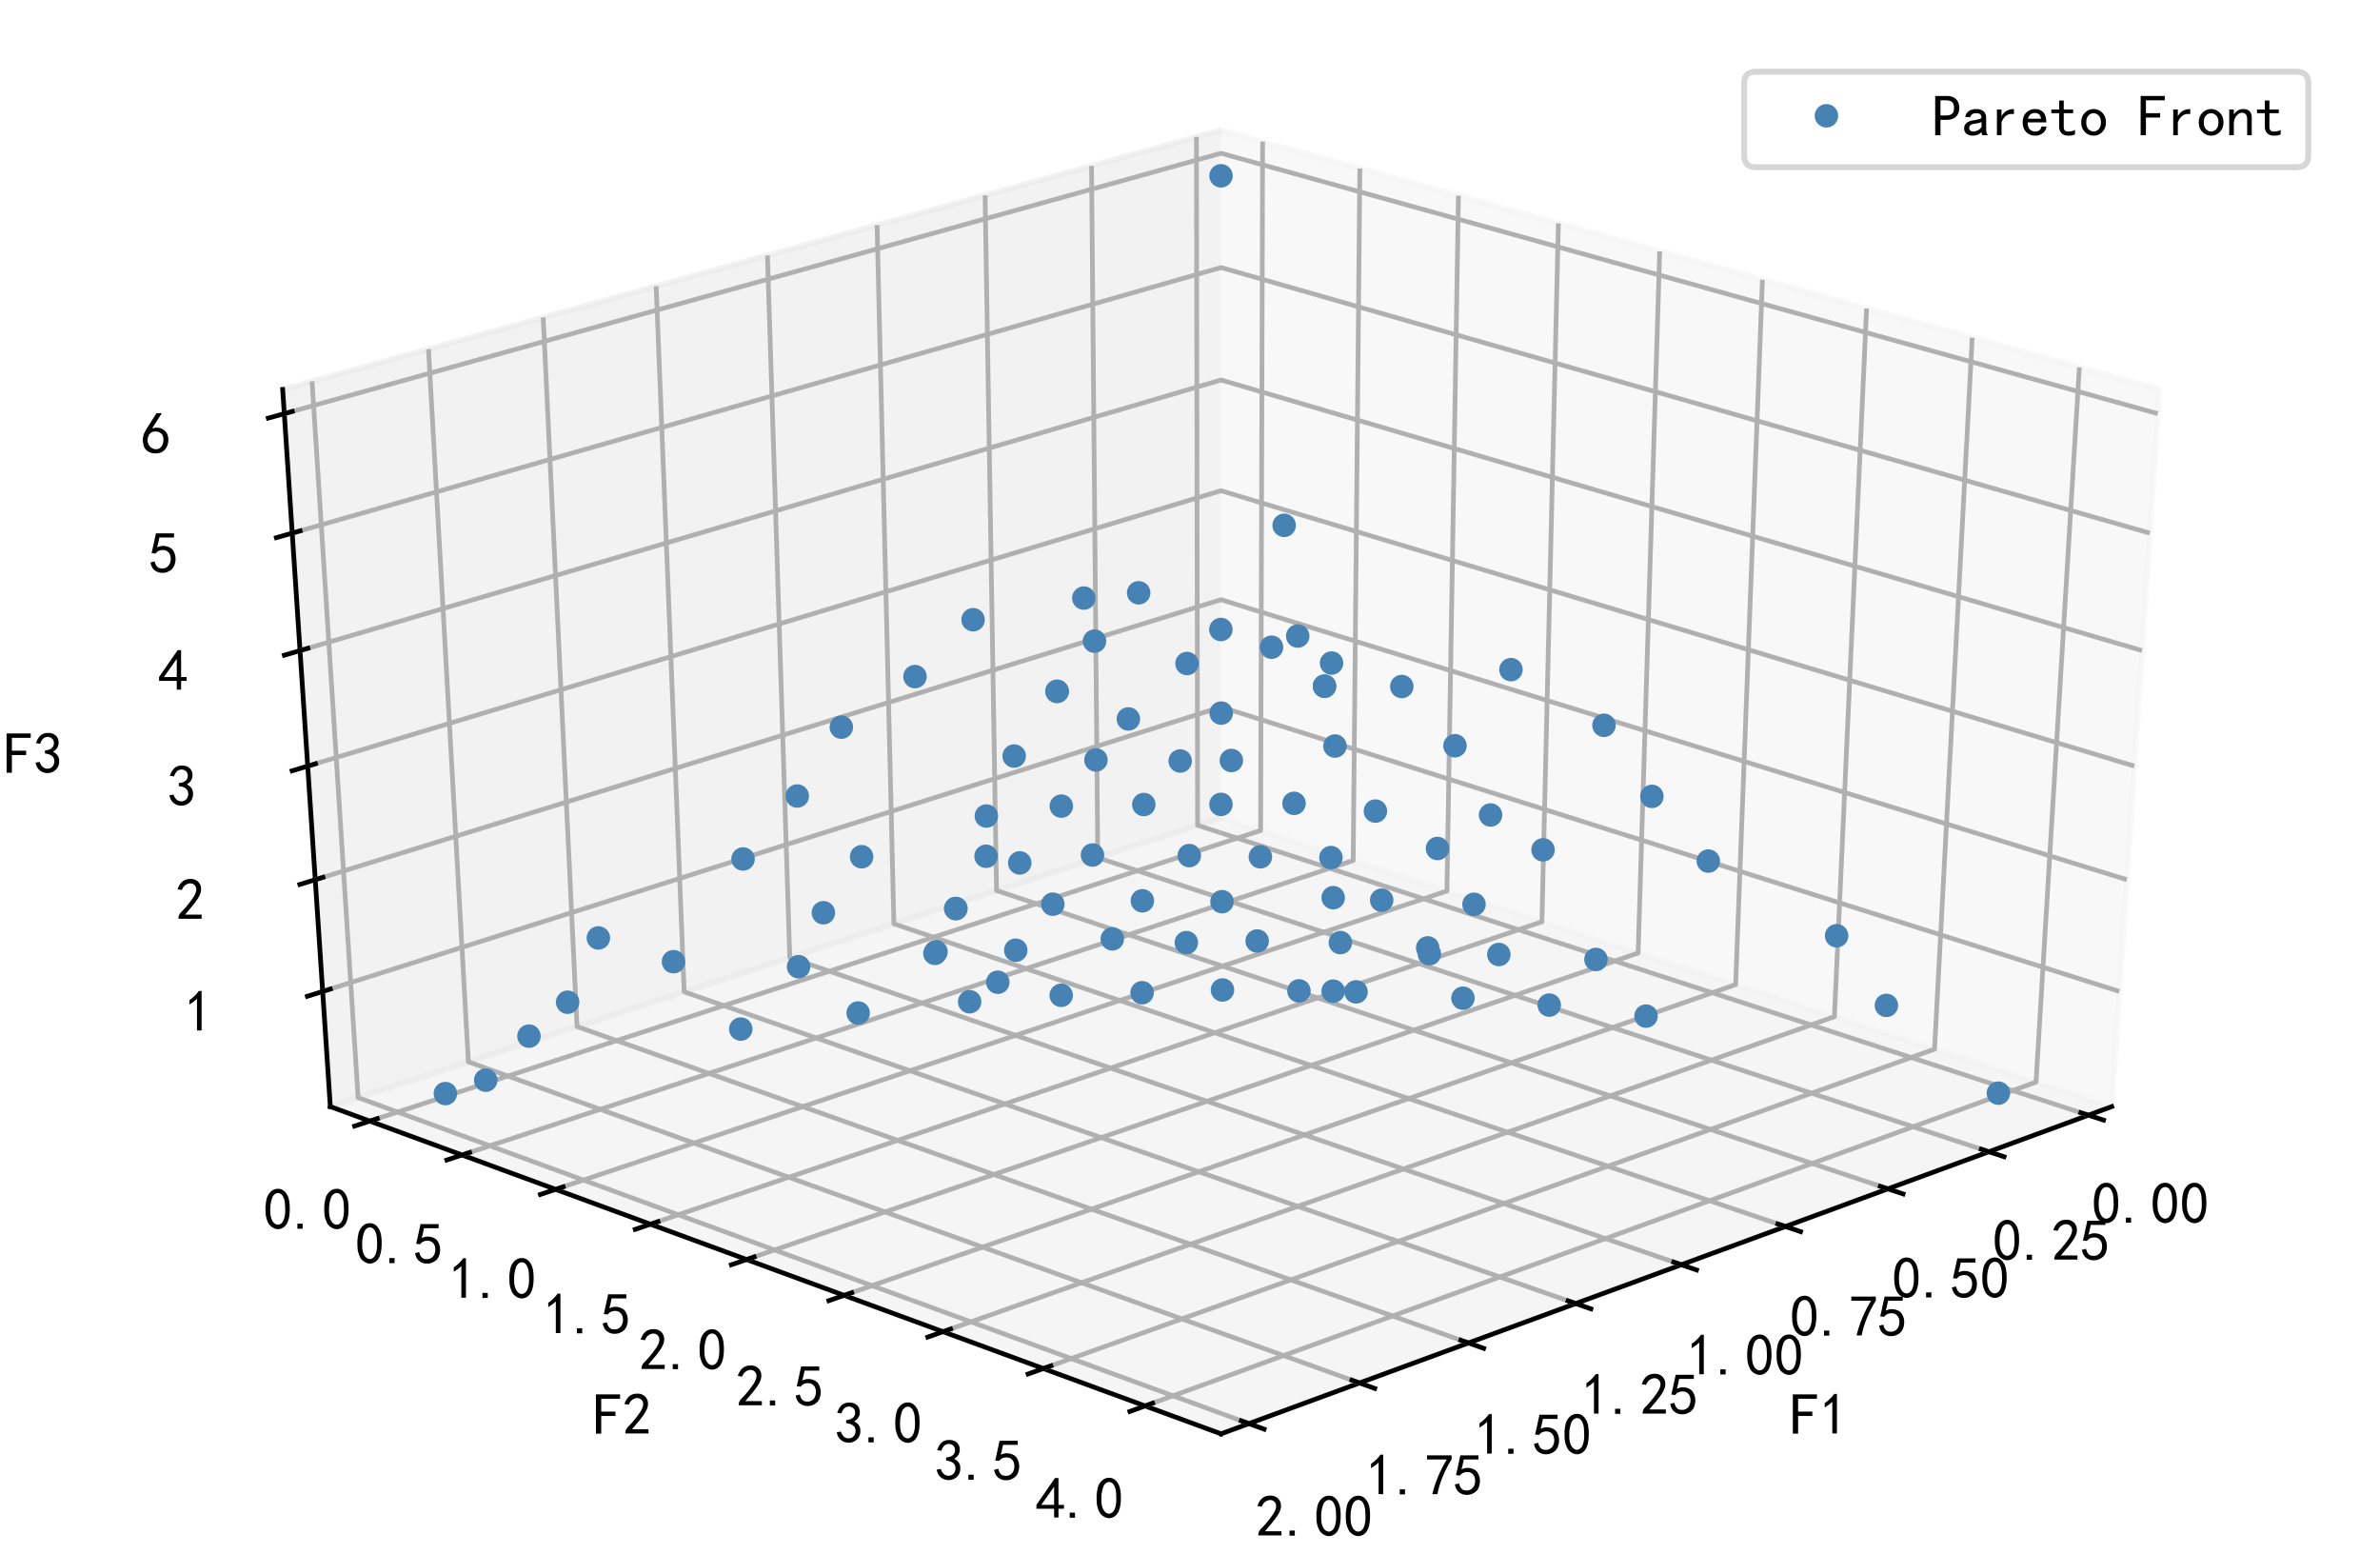 <?xml version="1.0" encoding="utf-8" standalone="no"?>
<!DOCTYPE svg PUBLIC "-//W3C//DTD SVG 1.1//EN"
  "http://www.w3.org/Graphics/SVG/1.1/DTD/svg11.dtd">
<!-- Created with matplotlib (https://matplotlib.org/) -->
<svg height="264.456pt" version="1.1" viewBox="0 0 405 264.456" width="405pt" xmlns="http://www.w3.org/2000/svg" xmlns:xlink="http://www.w3.org/1999/xlink">
 <defs>
  <style type="text/css">
*{stroke-linecap:butt;stroke-linejoin:round;}
  </style>
 </defs>
 <g id="figure_1">
  <g id="patch_1">
   <path d="M 0 264.456 
L 405 264.456 
L 405 0 
L 0 0 
z
" style="fill:#ffffff;"/>
  </g>
  <g id="patch_2">
   <path d="M 7.2 257.256 
L 397.8 257.256 
L 397.8 7.2 
L 7.2 7.2 
z
" style="fill:#ffffff;"/>
  </g>
  <g id="pane3d_1">
   <g id="patch_3">
    <path d="M 207.778 139.114 
L 359.347 188.268 
L 367.452 66.252 
L 207.778 22.131 
" style="fill:#f2f2f2;opacity:0.5;stroke:#f2f2f2;stroke-linejoin:miter;"/>
   </g>
  </g>
  <g id="pane3d_2">
   <g id="patch_4">
    <path d="M 207.778 139.114 
L 56.21 188.268 
L 48.104 66.252 
L 207.778 22.131 
" style="fill:#e6e6e6;opacity:0.5;stroke:#e6e6e6;stroke-linejoin:miter;"/>
   </g>
  </g>
  <g id="pane3d_3">
   <g id="patch_5">
    <path d="M 207.778 139.114 
L 56.21 188.268 
L 207.778 243.94 
L 359.347 188.268 
" style="fill:#ececec;opacity:0.5;stroke:#ececec;stroke-linejoin:miter;"/>
   </g>
  </g>
  <g id="axis3d_1">
   <g id="line2d_1">
    <path d="M 359.347 188.268 
L 207.778 243.94 
" style="fill:none;stroke:#000000;stroke-linecap:square;stroke-width:0.8;"/>
   </g>
   <g id="text_1">
    <!-- F1 -->
    <defs>
     <path d="M 45.703 61.328 
L 13.672 61.328 
L 13.672 39.453 
L 37.891 39.453 
L 37.891 32.031 
L 13.672 32.031 
L 13.672 1.953 
L 4.688 1.953 
L 4.688 68.75 
L 45.703 68.75 
z
" id="SimHei-70"/>
     <path d="M 21.875 56.25 
Q 16.797 51.172 8.984 46.484 
L 8.984 53.906 
Q 18.75 60.547 25 69.531 
L 29.688 69.531 
L 29.688 2.344 
L 21.875 2.344 
z
" id="SimHei-49"/>
    </defs>
    <g transform="translate(304.614 244.104)scale(0.1 -0.1)">
     <use xlink:href="#SimHei-70"/>
     <use x="50" xlink:href="#SimHei-49"/>
    </g>
   </g>
   <g id="Line3DCollection_1">
    <path d="M 355.376 189.727 
L 203.792 140.407 
L 203.592 23.288 
" style="fill:none;stroke:#b0b0b0;stroke-width:0.8;"/>
    <path d="M 338.443 195.946 
L 186.805 145.916 
L 185.743 28.22 
" style="fill:none;stroke:#b0b0b0;stroke-width:0.8;"/>
    <path d="M 321.258 202.258 
L 169.579 151.502 
L 167.631 33.224 
" style="fill:none;stroke:#b0b0b0;stroke-width:0.8;"/>
    <path d="M 303.816 208.665 
L 152.111 157.168 
L 149.25 38.303 
" style="fill:none;stroke:#b0b0b0;stroke-width:0.8;"/>
    <path d="M 286.109 215.169 
L 134.394 162.913 
L 130.594 43.458 
" style="fill:none;stroke:#b0b0b0;stroke-width:0.8;"/>
    <path d="M 268.133 221.771 
L 116.424 168.741 
L 111.658 48.691 
" style="fill:none;stroke:#b0b0b0;stroke-width:0.8;"/>
    <path d="M 249.881 228.475 
L 98.195 174.653 
L 92.435 54.002 
" style="fill:none;stroke:#b0b0b0;stroke-width:0.8;"/>
    <path d="M 231.346 235.283 
L 79.701 180.65 
L 72.917 59.396 
" style="fill:none;stroke:#b0b0b0;stroke-width:0.8;"/>
    <path d="M 212.523 242.197 
L 60.936 186.736 
L 53.099 64.872 
" style="fill:none;stroke:#b0b0b0;stroke-width:0.8;"/>
   </g>
   <g id="xtick_1">
    <g id="line2d_2">
     <path d="M 354.088 189.308 
L 357.955 190.566 
" style="fill:none;stroke:#000000;stroke-linecap:square;stroke-width:0.8;"/>
    </g>
    <g id="text_2">
     <!-- 0.00 -->
     <defs>
      <path d="M 3.125 29.297 
Q 3.906 50 6.438 56.047 
Q 8.984 62.109 13.672 66.016 
Q 18.359 69.922 25.188 69.922 
Q 32.031 69.922 37.109 64.25 
Q 42.188 58.594 43.75 50 
Q 45.312 41.406 44.719 30.266 
Q 44.141 19.141 40.812 12.109 
Q 37.5 5.078 30.859 2.344 
Q 24.219 -0.391 17.578 2.922 
Q 10.938 6.25 8.203 11.719 
Q 5.469 17.188 4.297 23.234 
Q 3.125 29.297 3.906 50 
z
M 12.891 52.734 
Q 10.547 31.25 12.5 22.844 
Q 14.453 14.453 18.938 10.938 
Q 23.438 7.422 28.125 9.562 
Q 32.812 11.719 34.953 18.156 
Q 37.109 24.609 37.109 32.219 
Q 37.109 39.844 36.516 46.094 
Q 35.938 52.344 33 57.422 
Q 30.078 62.5 25.188 62.688 
Q 20.312 62.891 16.594 57.812 
Q 12.891 52.734 10.547 31.25 
z
" id="SimHei-48"/>
      <path d="M 16.797 1.953 
L 7.812 1.953 
L 7.812 10.547 
L 16.797 10.547 
z
" id="SimHei-46"/>
     </defs>
     <g transform="translate(355.966 208.215)scale(0.1 -0.1)">
      <use xlink:href="#SimHei-48"/>
      <use x="50" xlink:href="#SimHei-46"/>
      <use x="100" xlink:href="#SimHei-48"/>
      <use x="150" xlink:href="#SimHei-48"/>
     </g>
    </g>
   </g>
   <g id="xtick_2">
    <g id="line2d_3">
     <path d="M 337.155 195.521 
L 341.024 196.798 
" style="fill:none;stroke:#000000;stroke-linecap:square;stroke-width:0.8;"/>
    </g>
    <g id="text_3">
     <!-- 0.25 -->
     <defs>
      <path d="M 4.688 3.906 
Q 5.078 9.766 10.156 14.453 
Q 15.234 19.141 23.047 29.094 
Q 30.859 39.062 33.203 44.531 
Q 35.547 50 34.953 53.906 
Q 34.375 57.812 31.25 60.344 
Q 28.125 62.891 24.016 62.5 
Q 19.922 62.109 16.203 59.375 
Q 12.5 56.641 10.547 51.172 
L 3.125 52.344 
Q 6.25 61.328 11.125 65.422 
Q 16.016 69.531 22.656 69.922 
Q 26.562 70.312 29.688 69.719 
Q 32.812 69.141 36.125 66.984 
Q 39.453 64.844 41.594 60.547 
Q 43.75 56.25 43.156 50.188 
Q 42.578 44.141 37.109 35.734 
Q 31.641 27.344 16.016 9.375 
L 44.141 9.375 
L 44.141 2.344 
L 4.688 2.344 
z
" id="SimHei-50"/>
      <path d="M 8.594 20.703 
Q 11.328 10.156 17.969 8.984 
Q 24.609 7.812 28.703 10.344 
Q 32.812 12.891 34.562 16.984 
Q 36.328 21.094 36.125 26.172 
Q 35.938 31.25 33.391 34.766 
Q 30.859 38.281 26.953 39.453 
Q 23.047 40.625 18.156 39.453 
Q 13.281 38.281 10.156 33.984 
L 3.516 34.766 
Q 4.297 37.109 10.938 68.359 
L 41.797 68.359 
L 41.797 61.328 
L 16.797 61.328 
Q 14.844 50.781 12.891 44.531 
Q 18.75 47.266 23.828 47.062 
Q 28.906 46.875 33.594 44.719 
Q 38.281 42.578 40.422 38.859 
Q 42.578 35.156 43.547 31.438 
Q 44.531 27.734 44.328 23.438 
Q 44.141 19.141 42.578 14.641 
Q 41.016 10.156 37.891 7.219 
Q 34.766 4.297 30.266 2.531 
Q 25.781 0.781 19.922 1.172 
Q 14.062 1.562 8.781 5.469 
Q 3.516 9.375 1.562 18.75 
z
" id="SimHei-53"/>
     </defs>
     <g transform="translate(339.098 214.525)scale(0.1 -0.1)">
      <use xlink:href="#SimHei-48"/>
      <use x="50" xlink:href="#SimHei-46"/>
      <use x="100" xlink:href="#SimHei-50"/>
      <use x="150" xlink:href="#SimHei-53"/>
     </g>
    </g>
   </g>
   <g id="xtick_3">
    <g id="line2d_4">
     <path d="M 319.969 201.827 
L 323.841 203.123 
" style="fill:none;stroke:#000000;stroke-linecap:square;stroke-width:0.8;"/>
    </g>
    <g id="text_4">
     <!-- 0.50 -->
     <g transform="translate(321.979 220.929)scale(0.1 -0.1)">
      <use xlink:href="#SimHei-48"/>
      <use x="50" xlink:href="#SimHei-46"/>
      <use x="100" xlink:href="#SimHei-53"/>
      <use x="150" xlink:href="#SimHei-48"/>
     </g>
    </g>
   </g>
   <g id="xtick_4">
    <g id="line2d_5">
     <path d="M 302.525 208.227 
L 306.4 209.542 
" style="fill:none;stroke:#000000;stroke-linecap:square;stroke-width:0.8;"/>
    </g>
    <g id="text_5">
     <!-- 0.75 -->
     <defs>
      <path d="M 13.281 2.344 
Q 20.312 32.031 37.891 61.328 
L 4.297 61.328 
L 4.297 68.359 
L 46.094 68.359 
L 46.094 61.719 
Q 27.734 32.031 21.875 2.344 
L 13.281 2.344 
z
" id="SimHei-55"/>
     </defs>
     <g transform="translate(304.603 227.43)scale(0.1 -0.1)">
      <use xlink:href="#SimHei-48"/>
      <use x="50" xlink:href="#SimHei-46"/>
      <use x="100" xlink:href="#SimHei-55"/>
      <use x="150" xlink:href="#SimHei-53"/>
     </g>
    </g>
   </g>
   <g id="xtick_5">
    <g id="line2d_6">
     <path d="M 284.818 214.724 
L 288.695 216.059 
" style="fill:none;stroke:#000000;stroke-linecap:square;stroke-width:0.8;"/>
    </g>
    <g id="text_6">
     <!-- 1.00 -->
     <g transform="translate(286.964 234.029)scale(0.1 -0.1)">
      <use xlink:href="#SimHei-49"/>
      <use x="50" xlink:href="#SimHei-46"/>
      <use x="100" xlink:href="#SimHei-48"/>
      <use x="150" xlink:href="#SimHei-48"/>
     </g>
    </g>
   </g>
   <g id="xtick_6">
    <g id="line2d_7">
     <path d="M 266.842 221.32 
L 270.72 222.676 
" style="fill:none;stroke:#000000;stroke-linecap:square;stroke-width:0.8;"/>
    </g>
    <g id="text_7">
     <!-- 1.25 -->
     <g transform="translate(269.056 240.728)scale(0.1 -0.1)">
      <use xlink:href="#SimHei-49"/>
      <use x="50" xlink:href="#SimHei-46"/>
      <use x="100" xlink:href="#SimHei-50"/>
      <use x="150" xlink:href="#SimHei-53"/>
     </g>
    </g>
   </g>
   <g id="xtick_7">
    <g id="line2d_8">
     <path d="M 248.589 228.017 
L 252.469 229.394 
" style="fill:none;stroke:#000000;stroke-linecap:square;stroke-width:0.8;"/>
    </g>
    <g id="text_8">
     <!-- 1.50 -->
     <g transform="translate(250.872 247.53)scale(0.1 -0.1)">
      <use xlink:href="#SimHei-49"/>
      <use x="50" xlink:href="#SimHei-46"/>
      <use x="100" xlink:href="#SimHei-53"/>
      <use x="150" xlink:href="#SimHei-48"/>
     </g>
    </g>
   </g>
   <g id="xtick_8">
    <g id="line2d_9">
     <path d="M 230.054 234.818 
L 233.935 236.216 
" style="fill:none;stroke:#000000;stroke-linecap:square;stroke-width:0.8;"/>
    </g>
    <g id="text_9">
     <!-- 1.75 -->
     <g transform="translate(232.408 254.438)scale(0.1 -0.1)">
      <use xlink:href="#SimHei-49"/>
      <use x="50" xlink:href="#SimHei-46"/>
      <use x="100" xlink:href="#SimHei-55"/>
      <use x="150" xlink:href="#SimHei-53"/>
     </g>
    </g>
   </g>
   <g id="xtick_9">
    <g id="line2d_10">
     <path d="M 211.231 241.724 
L 215.111 243.144 
" style="fill:none;stroke:#000000;stroke-linecap:square;stroke-width:0.8;"/>
    </g>
    <g id="text_10">
     <!-- 2.00 -->
     <g transform="translate(213.654 261.454)scale(0.1 -0.1)">
      <use xlink:href="#SimHei-50"/>
      <use x="50" xlink:href="#SimHei-46"/>
      <use x="100" xlink:href="#SimHei-48"/>
      <use x="150" xlink:href="#SimHei-48"/>
     </g>
    </g>
   </g>
  </g>
  <g id="axis3d_2">
   <g id="line2d_11">
    <path d="M 56.21 188.268 
L 207.778 243.94 
" style="fill:none;stroke:#000000;stroke-linecap:square;stroke-width:0.8;"/>
   </g>
   <g id="text_11">
    <!-- F2 -->
    <g transform="translate(100.942 244.104)scale(0.1 -0.1)">
     <use xlink:href="#SimHei-70"/>
     <use x="50" xlink:href="#SimHei-50"/>
    </g>
   </g>
   <g id="Line3DCollection_2">
    <path d="M 214.856 24.087 
L 214.517 141.3 
L 62.924 190.734 
" style="fill:none;stroke:#b0b0b0;stroke-width:0.8;"/>
    <path d="M 231.407 28.66 
L 230.267 146.407 
L 78.624 196.501 
" style="fill:none;stroke:#b0b0b0;stroke-width:0.8;"/>
    <path d="M 248.182 33.295 
L 246.221 151.581 
L 94.541 202.348 
" style="fill:none;stroke:#b0b0b0;stroke-width:0.8;"/>
    <path d="M 265.188 37.994 
L 262.383 156.823 
L 110.68 208.275 
" style="fill:none;stroke:#b0b0b0;stroke-width:0.8;"/>
    <path d="M 282.43 42.758 
L 278.758 162.133 
L 127.043 214.286 
" style="fill:none;stroke:#b0b0b0;stroke-width:0.8;"/>
    <path d="M 299.91 47.589 
L 295.349 167.514 
L 143.637 220.381 
" style="fill:none;stroke:#b0b0b0;stroke-width:0.8;"/>
    <path d="M 317.636 52.487 
L 312.161 172.966 
L 160.467 226.562 
" style="fill:none;stroke:#b0b0b0;stroke-width:0.8;"/>
    <path d="M 335.612 57.454 
L 329.199 178.491 
L 177.537 232.832 
" style="fill:none;stroke:#b0b0b0;stroke-width:0.8;"/>
    <path d="M 353.844 62.491 
L 346.466 184.091 
L 194.852 239.192 
" style="fill:none;stroke:#b0b0b0;stroke-width:0.8;"/>
   </g>
   <g id="xtick_10">
    <g id="line2d_12">
     <path d="M 64.211 190.315 
L 60.344 191.576 
" style="fill:none;stroke:#000000;stroke-linecap:square;stroke-width:0.8;"/>
    </g>
    <g id="text_12">
     <!-- 0.0 -->
     <g transform="translate(44.823 209.237)scale(0.1 -0.1)">
      <use xlink:href="#SimHei-48"/>
      <use x="50" xlink:href="#SimHei-46"/>
      <use x="100" xlink:href="#SimHei-48"/>
     </g>
    </g>
   </g>
   <g id="xtick_11">
    <g id="line2d_13">
     <path d="M 79.913 196.076 
L 76.043 197.354 
" style="fill:none;stroke:#000000;stroke-linecap:square;stroke-width:0.8;"/>
    </g>
    <g id="text_13">
     <!-- 0.5 -->
     <g transform="translate(60.463 215.088)scale(0.1 -0.1)">
      <use xlink:href="#SimHei-48"/>
      <use x="50" xlink:href="#SimHei-46"/>
      <use x="100" xlink:href="#SimHei-53"/>
     </g>
    </g>
   </g>
   <g id="xtick_12">
    <g id="line2d_14">
     <path d="M 95.831 201.916 
L 91.959 203.212 
" style="fill:none;stroke:#000000;stroke-linecap:square;stroke-width:0.8;"/>
    </g>
    <g id="text_14">
     <!-- 1.0 -->
     <g transform="translate(76.32 221.02)scale(0.1 -0.1)">
      <use xlink:href="#SimHei-49"/>
      <use x="50" xlink:href="#SimHei-46"/>
      <use x="100" xlink:href="#SimHei-48"/>
     </g>
    </g>
   </g>
   <g id="xtick_13">
    <g id="line2d_15">
     <path d="M 111.97 207.838 
L 108.095 209.152 
" style="fill:none;stroke:#000000;stroke-linecap:square;stroke-width:0.8;"/>
    </g>
    <g id="text_15">
     <!-- 1.5 -->
     <g transform="translate(92.396 227.034)scale(0.1 -0.1)">
      <use xlink:href="#SimHei-49"/>
      <use x="50" xlink:href="#SimHei-46"/>
      <use x="100" xlink:href="#SimHei-53"/>
     </g>
    </g>
   </g>
   <g id="xtick_14">
    <g id="line2d_16">
     <path d="M 128.334 213.842 
L 124.458 215.174 
" style="fill:none;stroke:#000000;stroke-linecap:square;stroke-width:0.8;"/>
    </g>
    <g id="text_16">
     <!-- 2.0 -->
     <g transform="translate(108.698 233.133)scale(0.1 -0.1)">
      <use xlink:href="#SimHei-50"/>
      <use x="50" xlink:href="#SimHei-46"/>
      <use x="100" xlink:href="#SimHei-48"/>
     </g>
    </g>
   </g>
   <g id="xtick_15">
    <g id="line2d_17">
     <path d="M 144.929 219.931 
L 141.051 221.282 
" style="fill:none;stroke:#000000;stroke-linecap:square;stroke-width:0.8;"/>
    </g>
    <g id="text_17">
     <!-- 2.5 -->
     <g transform="translate(125.229 239.317)scale(0.1 -0.1)">
      <use xlink:href="#SimHei-50"/>
      <use x="50" xlink:href="#SimHei-46"/>
      <use x="100" xlink:href="#SimHei-53"/>
     </g>
    </g>
   </g>
   <g id="xtick_16">
    <g id="line2d_18">
     <path d="M 161.759 226.106 
L 157.879 227.476 
" style="fill:none;stroke:#000000;stroke-linecap:square;stroke-width:0.8;"/>
    </g>
    <g id="text_18">
     <!-- 3.0 -->
     <defs>
      <path d="M 3.906 19.141 
L 10.938 20.312 
Q 12.5 15.234 16.016 11.906 
Q 19.531 8.594 24.797 8.781 
Q 30.078 8.984 33.203 13.078 
Q 36.328 17.188 35.938 22.453 
Q 35.547 27.734 31.828 30.656 
Q 28.125 33.594 19.922 34.766 
L 19.922 39.844 
Q 28.125 40.625 31.828 44.141 
Q 35.547 47.656 35.156 53.312 
Q 34.766 58.984 30.078 61.516 
Q 25.391 64.062 20.109 62.109 
Q 14.844 60.156 11.719 51.172 
L 4.688 52.344 
Q 7.031 59.375 11.125 64.062 
Q 15.234 68.75 22.266 69.531 
Q 29.297 70.312 34.562 67.766 
Q 39.844 65.234 41.984 59.953 
Q 44.141 54.688 42.578 48.438 
Q 41.016 42.188 33.594 37.5 
Q 39.062 35.156 41.984 30.469 
Q 44.922 25.781 43.938 18.156 
Q 42.969 10.547 37.109 5.859 
Q 31.25 1.172 23.828 1.359 
Q 16.406 1.562 10.938 6.047 
Q 5.469 10.547 3.906 19.141 
z
" id="SimHei-51"/>
     </defs>
     <g transform="translate(141.995 245.589)scale(0.1 -0.1)">
      <use xlink:href="#SimHei-51"/>
      <use x="50" xlink:href="#SimHei-46"/>
      <use x="100" xlink:href="#SimHei-48"/>
     </g>
    </g>
   </g>
   <g id="xtick_17">
    <g id="line2d_19">
     <path d="M 178.829 232.369 
L 174.948 233.759 
" style="fill:none;stroke:#000000;stroke-linecap:square;stroke-width:0.8;"/>
    </g>
    <g id="text_19">
     <!-- 3.5 -->
     <g transform="translate(159.001 251.951)scale(0.1 -0.1)">
      <use xlink:href="#SimHei-51"/>
      <use x="50" xlink:href="#SimHei-46"/>
      <use x="100" xlink:href="#SimHei-53"/>
     </g>
    </g>
   </g>
   <g id="xtick_18">
    <g id="line2d_20">
     <path d="M 196.144 238.722 
L 192.263 240.132 
" style="fill:none;stroke:#000000;stroke-linecap:square;stroke-width:0.8;"/>
    </g>
    <g id="text_20">
     <!-- 4.0 -->
     <defs>
      <path d="M 31.25 17.188 
L 1.172 17.188 
L 1.172 23.828 
L 32.812 69.531 
L 38.672 69.531 
L 38.672 23.828 
L 48.047 23.828 
L 48.047 17.188 
L 38.672 17.188 
L 38.672 2.344 
L 31.25 2.344 
z
M 31.25 23.828 
L 31.25 54.688 
L 9.375 23.828 
z
" id="SimHei-52"/>
     </defs>
     <g transform="translate(176.251 258.404)scale(0.1 -0.1)">
      <use xlink:href="#SimHei-52"/>
      <use x="50" xlink:href="#SimHei-46"/>
      <use x="100" xlink:href="#SimHei-48"/>
     </g>
    </g>
   </g>
  </g>
  <g id="axis3d_3">
   <g id="line2d_21">
    <path d="M 56.21 188.268 
L 48.104 66.252 
" style="fill:none;stroke:#000000;stroke-linecap:square;stroke-width:0.8;"/>
   </g>
   <g id="text_21">
    <!-- F3 -->
    <g transform="translate(0.656 131.661)scale(0.1 -0.1)">
     <use xlink:href="#SimHei-70"/>
     <use x="50" xlink:href="#SimHei-51"/>
    </g>
   </g>
   <g id="Line3DCollection_3">
    <path d="M 54.908 168.674 
L 207.778 120.279 
L 360.649 168.674 
" style="fill:none;stroke:#b0b0b0;stroke-width:0.8;"/>
    <path d="M 53.645 149.664 
L 207.778 102.023 
L 361.911 149.664 
" style="fill:none;stroke:#b0b0b0;stroke-width:0.8;"/>
    <path d="M 52.362 130.337 
L 207.778 83.482 
L 363.195 130.337 
" style="fill:none;stroke:#b0b0b0;stroke-width:0.8;"/>
    <path d="M 51.056 110.686 
L 207.778 64.647 
L 364.501 110.686 
" style="fill:none;stroke:#b0b0b0;stroke-width:0.8;"/>
    <path d="M 49.729 90.701 
L 207.778 45.513 
L 365.828 90.701 
" style="fill:none;stroke:#b0b0b0;stroke-width:0.8;"/>
    <path d="M 48.378 70.375 
L 207.778 26.073 
L 367.178 70.375 
" style="fill:none;stroke:#b0b0b0;stroke-width:0.8;"/>
   </g>
   <g id="xtick_19">
    <g id="line2d_22">
     <path d="M 56.207 168.263 
L 52.306 169.498 
" style="fill:none;stroke:#000000;stroke-linecap:square;stroke-width:0.8;"/>
    </g>
    <g id="text_22">
     <!-- 1 -->
     <g transform="translate(31.334 175.549)scale(0.1 -0.1)">
      <use xlink:href="#SimHei-49"/>
     </g>
    </g>
   </g>
   <g id="xtick_20">
    <g id="line2d_23">
     <path d="M 54.956 149.259 
L 51.021 150.475 
" style="fill:none;stroke:#000000;stroke-linecap:square;stroke-width:0.8;"/>
    </g>
    <g id="text_23">
     <!-- 2 -->
     <g transform="translate(29.897 156.539)scale(0.1 -0.1)">
      <use xlink:href="#SimHei-50"/>
     </g>
    </g>
   </g>
   <g id="xtick_21">
    <g id="line2d_24">
     <path d="M 53.683 129.939 
L 49.714 131.136 
" style="fill:none;stroke:#000000;stroke-linecap:square;stroke-width:0.8;"/>
    </g>
    <g id="text_24">
     <!-- 3 -->
     <g transform="translate(28.436 137.212)scale(0.1 -0.1)">
      <use xlink:href="#SimHei-51"/>
     </g>
    </g>
   </g>
   <g id="xtick_22">
    <g id="line2d_25">
     <path d="M 52.39 110.294 
L 48.385 111.471 
" style="fill:none;stroke:#000000;stroke-linecap:square;stroke-width:0.8;"/>
    </g>
    <g id="text_25">
     <!-- 4 -->
     <g transform="translate(26.951 117.561)scale(0.1 -0.1)">
      <use xlink:href="#SimHei-52"/>
     </g>
    </g>
   </g>
   <g id="xtick_23">
    <g id="line2d_26">
     <path d="M 51.074 90.317 
L 47.033 91.472 
" style="fill:none;stroke:#000000;stroke-linecap:square;stroke-width:0.8;"/>
    </g>
    <g id="text_26">
     <!-- 5 -->
     <g transform="translate(25.44 97.576)scale(0.1 -0.1)">
      <use xlink:href="#SimHei-53"/>
     </g>
    </g>
   </g>
   <g id="xtick_24">
    <g id="line2d_27">
     <path d="M 49.736 69.998 
L 45.658 71.131 
" style="fill:none;stroke:#000000;stroke-linecap:square;stroke-width:0.8;"/>
    </g>
    <g id="text_27">
     <!-- 6 -->
     <defs>
      <path d="M 3.516 19.531 
Q 4.297 30.859 6.047 34.766 
Q 7.812 38.672 11.328 44.531 
L 27.344 69.531 
L 36.328 69.531 
L 19.922 43.75 
Q 30.469 46.484 36.719 42.969 
Q 42.969 39.453 45.109 34.953 
Q 47.266 30.469 47.453 25.188 
Q 47.656 19.922 45.891 14.844 
Q 44.141 9.766 39.641 5.656 
Q 35.156 1.562 27.141 1.172 
Q 19.141 0.781 13.469 4.094 
Q 7.812 7.422 5.656 13.469 
Q 3.516 19.531 4.297 30.859 
z
M 12.5 16.016 
Q 19.531 8.594 25.391 8.203 
Q 31.25 7.812 35.156 12.109 
Q 39.062 16.406 39.062 24.609 
Q 39.062 32.812 34.172 35.938 
Q 29.297 39.062 23.234 38.281 
Q 17.188 37.5 14.453 32.422 
Q 11.719 27.344 12.109 21.672 
Q 12.5 16.016 19.531 8.594 
z
" id="SimHei-54"/>
     </defs>
     <g transform="translate(23.904 77.25)scale(0.1 -0.1)">
      <use xlink:href="#SimHei-54"/>
     </g>
    </g>
   </g>
  </g>
  <g id="axes_1">
   <g id="line2d_28">
    <defs>
     <path d="M 0 1.5 
C 0.398 1.5 0.779 1.342 1.061 1.061 
C 1.342 0.779 1.5 0.398 1.5 0 
C 1.5 -0.398 1.342 -0.779 1.061 -1.061 
C 0.779 -1.342 0.398 -1.5 0 -1.5 
C -0.398 -1.5 -0.779 -1.342 -1.061 -1.061 
C -1.342 -0.779 -1.5 -0.398 -1.5 0 
C -1.5 0.398 -1.342 0.779 -1.061 1.061 
C -0.779 1.342 -0.398 1.5 0 1.5 
z
" id="m64488cda89" style="stroke:#4682b4;"/>
    </defs>
    <g clip-path="url(#pcaa2e9f908)">
     <use style="fill:#4682b4;stroke:#4682b4;" x="272.943" xlink:href="#m64488cda89" y="123.397"/>
     <use style="fill:#4682b4;stroke:#4682b4;" x="207.778" xlink:href="#m64488cda89" y="29.911"/>
     <use style="fill:#4682b4;stroke:#4682b4;" x="135.89" xlink:href="#m64488cda89" y="164.469"/>
     <use style="fill:#4682b4;stroke:#4682b4;" x="202.377" xlink:href="#m64488cda89" y="145.559"/>
     <use style="fill:#4682b4;stroke:#4682b4;" x="126.055" xlink:href="#m64488cda89" y="175.075"/>
     <use style="fill:#4682b4;stroke:#4682b4;" x="226.868" xlink:href="#m64488cda89" y="152.722"/>
     <use style="fill:#4682b4;stroke:#4682b4;" x="214.476" xlink:href="#m64488cda89" y="145.77"/>
     <use style="fill:#4682b4;stroke:#4682b4;" x="263.634" xlink:href="#m64488cda89" y="170.997"/>
     <use style="fill:#4682b4;stroke:#4682b4;" x="207.944" xlink:href="#m64488cda89" y="153.402"/>
     <use style="fill:#4682b4;stroke:#4682b4;" x="220.201" xlink:href="#m64488cda89" y="136.675"/>
     <use style="fill:#4682b4;stroke:#4682b4;" x="271.581" xlink:href="#m64488cda89" y="163.234"/>
     <use style="fill:#4682b4;stroke:#4682b4;" x="312.534" xlink:href="#m64488cda89" y="159.198"/>
     <use style="fill:#4682b4;stroke:#4682b4;" x="221.039" xlink:href="#m64488cda89" y="168.58"/>
     <use style="fill:#4682b4;stroke:#4682b4;" x="193.763" xlink:href="#m64488cda89" y="100.853"/>
     <use style="fill:#4682b4;stroke:#4682b4;" x="321.005" xlink:href="#m64488cda89" y="171.047"/>
     <use style="fill:#4682b4;stroke:#4682b4;" x="101.822" xlink:href="#m64488cda89" y="159.572"/>
     <use style="fill:#4682b4;stroke:#4682b4;" x="179.158" xlink:href="#m64488cda89" y="153.831"/>
     <use style="fill:#4682b4;stroke:#4682b4;" x="172.85" xlink:href="#m64488cda89" y="161.659"/>
     <use style="fill:#4682b4;stroke:#4682b4;" x="248.95" xlink:href="#m64488cda89" y="169.819"/>
     <use style="fill:#4682b4;stroke:#4682b4;" x="281.102" xlink:href="#m64488cda89" y="135.489"/>
     <use style="fill:#4682b4;stroke:#4682b4;" x="244.616" xlink:href="#m64488cda89" y="144.354"/>
     <use style="fill:#4682b4;stroke:#4682b4;" x="186.25" xlink:href="#m64488cda89" y="109.081"/>
     <use style="fill:#4682b4;stroke:#4682b4;" x="180.584" xlink:href="#m64488cda89" y="169.331"/>
     <use style="fill:#4682b4;stroke:#4682b4;" x="146.032" xlink:href="#m64488cda89" y="172.342"/>
     <use style="fill:#4682b4;stroke:#4682b4;" x="167.849" xlink:href="#m64488cda89" y="138.83"/>
     <use style="fill:#4682b4;stroke:#4682b4;" x="194.396" xlink:href="#m64488cda89" y="153.254"/>
     <use style="fill:#4682b4;stroke:#4682b4;" x="228.086" xlink:href="#m64488cda89" y="160.365"/>
     <use style="fill:#4682b4;stroke:#4682b4;" x="96.592" xlink:href="#m64488cda89" y="170.507"/>
     <use style="fill:#4682b4;stroke:#4682b4;" x="230.756" xlink:href="#m64488cda89" y="168.749"/>
     <use style="fill:#4682b4;stroke:#4682b4;" x="126.443" xlink:href="#m64488cda89" y="146.136"/>
     <use style="fill:#4682b4;stroke:#4682b4;" x="159.278" xlink:href="#m64488cda89" y="161.916"/>
     <use style="fill:#4682b4;stroke:#4682b4;" x="234.052" xlink:href="#m64488cda89" y="137.994"/>
     <use style="fill:#4682b4;stroke:#4682b4;" x="207.77" xlink:href="#m64488cda89" y="136.852"/>
     <use style="fill:#4682b4;stroke:#4682b4;" x="247.594" xlink:href="#m64488cda89" y="126.873"/>
     <use style="fill:#4682b4;stroke:#4682b4;" x="218.522" xlink:href="#m64488cda89" y="89.376"/>
     <use style="fill:#4682b4;stroke:#4682b4;" x="242.947" xlink:href="#m64488cda89" y="161.265"/>
     <use style="fill:#4682b4;stroke:#4682b4;" x="220.83" xlink:href="#m64488cda89" y="108.213"/>
     <use style="fill:#4682b4;stroke:#4682b4;" x="143.172" xlink:href="#m64488cda89" y="123.712"/>
     <use style="fill:#4682b4;stroke:#4682b4;" x="208.026" xlink:href="#m64488cda89" y="168.426"/>
     <use style="fill:#4682b4;stroke:#4682b4;" x="207.805" xlink:href="#m64488cda89" y="121.321"/>
     <use style="fill:#4682b4;stroke:#4682b4;" x="146.617" xlink:href="#m64488cda89" y="145.759"/>
     <use style="fill:#4682b4;stroke:#4682b4;" x="186.495" xlink:href="#m64488cda89" y="129.29"/>
     <use style="fill:#4682b4;stroke:#4682b4;" x="340.06" xlink:href="#m64488cda89" y="185.98"/>
     <use style="fill:#4682b4;stroke:#4682b4;" x="201.992" xlink:href="#m64488cda89" y="112.884"/>
     <use style="fill:#4682b4;stroke:#4682b4;" x="185.903" xlink:href="#m64488cda89" y="145.464"/>
     <use style="fill:#4682b4;stroke:#4682b4;" x="255.055" xlink:href="#m64488cda89" y="162.391"/>
     <use style="fill:#4682b4;stroke:#4682b4;" x="179.913" xlink:href="#m64488cda89" y="117.617"/>
     <use style="fill:#4682b4;stroke:#4682b4;" x="135.666" xlink:href="#m64488cda89" y="135.425"/>
     <use style="fill:#4682b4;stroke:#4682b4;" x="180.606" xlink:href="#m64488cda89" y="137.142"/>
     <use style="fill:#4682b4;stroke:#4682b4;" x="194.639" xlink:href="#m64488cda89" y="136.874"/>
     <use style="fill:#4682b4;stroke:#4682b4;" x="280.099" xlink:href="#m64488cda89" y="172.87"/>
     <use style="fill:#4682b4;stroke:#4682b4;" x="226.587" xlink:href="#m64488cda89" y="112.807"/>
     <use style="fill:#4682b4;stroke:#4682b4;" x="173.53" xlink:href="#m64488cda89" y="146.808"/>
     <use style="fill:#4682b4;stroke:#4682b4;" x="184.432" xlink:href="#m64488cda89" y="101.749"/>
     <use style="fill:#4682b4;stroke:#4682b4;" x="227.168" xlink:href="#m64488cda89" y="126.922"/>
     <use style="fill:#4682b4;stroke:#4682b4;" x="189.278" xlink:href="#m64488cda89" y="159.732"/>
     <use style="fill:#4682b4;stroke:#4682b4;" x="194.349" xlink:href="#m64488cda89" y="168.892"/>
     <use style="fill:#4682b4;stroke:#4682b4;" x="257.12" xlink:href="#m64488cda89" y="113.924"/>
     <use style="fill:#4682b4;stroke:#4682b4;" x="262.573" xlink:href="#m64488cda89" y="144.582"/>
     <use style="fill:#4682b4;stroke:#4682b4;" x="226.479" xlink:href="#m64488cda89" y="145.902"/>
     <use style="fill:#4682b4;stroke:#4682b4;" x="192.011" xlink:href="#m64488cda89" y="122.314"/>
     <use style="fill:#4682b4;stroke:#4682b4;" x="238.543" xlink:href="#m64488cda89" y="116.798"/>
     <use style="fill:#4682b4;stroke:#4682b4;" x="209.536" xlink:href="#m64488cda89" y="129.382"/>
     <use style="fill:#4682b4;stroke:#4682b4;" x="225.392" xlink:href="#m64488cda89" y="116.742"/>
     <use style="fill:#4682b4;stroke:#4682b4;" x="75.791" xlink:href="#m64488cda89" y="186.051"/>
     <use style="fill:#4682b4;stroke:#4682b4;" x="253.647" xlink:href="#m64488cda89" y="138.655"/>
     <use style="fill:#4682b4;stroke:#4682b4;" x="162.647" xlink:href="#m64488cda89" y="154.572"/>
     <use style="fill:#4682b4;stroke:#4682b4;" x="216.373" xlink:href="#m64488cda89" y="110.112"/>
     <use style="fill:#4682b4;stroke:#4682b4;" x="290.701" xlink:href="#m64488cda89" y="146.496"/>
     <use style="fill:#4682b4;stroke:#4682b4;" x="140.113" xlink:href="#m64488cda89" y="155.283"/>
     <use style="fill:#4682b4;stroke:#4682b4;" x="165.588" xlink:href="#m64488cda89" y="105.433"/>
     <use style="fill:#4682b4;stroke:#4682b4;" x="235.12" xlink:href="#m64488cda89" y="153.15"/>
     <use style="fill:#4682b4;stroke:#4682b4;" x="179.854" xlink:href="#m64488cda89" y="117.623"/>
     <use style="fill:#4682b4;stroke:#4682b4;" x="167.797" xlink:href="#m64488cda89" y="145.678"/>
     <use style="fill:#4682b4;stroke:#4682b4;" x="162.647" xlink:href="#m64488cda89" y="154.572"/>
     <use style="fill:#4682b4;stroke:#4682b4;" x="243.229" xlink:href="#m64488cda89" y="162.261"/>
     <use style="fill:#4682b4;stroke:#4682b4;" x="165.005" xlink:href="#m64488cda89" y="170.43"/>
     <use style="fill:#4682b4;stroke:#4682b4;" x="201.877" xlink:href="#m64488cda89" y="160.367"/>
     <use style="fill:#4682b4;stroke:#4682b4;" x="250.827" xlink:href="#m64488cda89" y="153.851"/>
     <use style="fill:#4682b4;stroke:#4682b4;" x="213.931" xlink:href="#m64488cda89" y="160.092"/>
     <use style="fill:#4682b4;stroke:#4682b4;" x="159.088" xlink:href="#m64488cda89" y="162.197"/>
     <use style="fill:#4682b4;stroke:#4682b4;" x="82.655" xlink:href="#m64488cda89" y="183.773"/>
     <use style="fill:#4682b4;stroke:#4682b4;" x="226.86" xlink:href="#m64488cda89" y="168.628"/>
     <use style="fill:#4682b4;stroke:#4682b4;" x="200.833" xlink:href="#m64488cda89" y="129.47"/>
     <use style="fill:#4682b4;stroke:#4682b4;" x="169.792" xlink:href="#m64488cda89" y="167.108"/>
     <use style="fill:#4682b4;stroke:#4682b4;" x="172.582" xlink:href="#m64488cda89" y="128.629"/>
     <use style="fill:#4682b4;stroke:#4682b4;" x="155.703" xlink:href="#m64488cda89" y="115.109"/>
     <use style="fill:#4682b4;stroke:#4682b4;" x="90.013" xlink:href="#m64488cda89" y="176.279"/>
     <use style="fill:#4682b4;stroke:#4682b4;" x="225.392" xlink:href="#m64488cda89" y="116.742"/>
     <use style="fill:#4682b4;stroke:#4682b4;" x="207.756" xlink:href="#m64488cda89" y="107.096"/>
     <use style="fill:#4682b4;stroke:#4682b4;" x="114.607" xlink:href="#m64488cda89" y="163.612"/>
    </g>
   </g>
   <g id="legend_1">
    <g id="patch_6">
     <path d="M 298.8 28.45 
L 390.8 28.45 
Q 392.8 28.45 392.8 26.45 
L 392.8 14.2 
Q 392.8 12.2 390.8 12.2 
L 298.8 12.2 
Q 296.8 12.2 296.8 14.2 
L 296.8 26.45 
Q 296.8 28.45 298.8 28.45 
z
" style="fill:#ffffff;opacity:0.8;stroke:#cccccc;stroke-linejoin:miter;"/>
    </g>
    <g id="line2d_29"/>
    <g id="line2d_30">
     <g>
      <use style="fill:#4682b4;stroke:#4682b4;" x="310.8" xlink:href="#m64488cda89" y="19.7"/>
     </g>
    </g>
    <g id="text_28">
     <!-- Pareto Front -->
     <defs>
      <path d="M 46.094 48.438 
Q 46.094 39.062 40.625 33.594 
Q 35.156 28.125 25.391 28.125 
L 14.062 28.125 
L 14.062 1.953 
L 5.078 1.953 
L 5.078 68.75 
L 25.391 68.75 
Q 35.156 68.75 40.625 63.281 
Q 46.094 57.812 46.094 48.438 
z
M 37.109 48.438 
Q 37.109 55.859 33.594 58.594 
Q 30.078 61.328 23.047 61.328 
L 14.062 61.328 
L 14.062 35.547 
L 23.047 35.547 
Q 30.078 35.547 33.594 38.281 
Q 37.109 41.016 37.109 48.438 
z
" id="SimHei-80"/>
      <path d="M 44.922 1.953 
L 35.547 1.953 
Q 34.766 2.734 34.375 4.094 
Q 33.984 5.469 33.984 7.422 
Q 31.25 4.297 27.344 2.734 
Q 23.438 1.172 19.141 1.172 
Q 12.891 1.172 8.594 4.297 
Q 4.297 7.422 4.297 13.281 
Q 4.297 19.141 8.203 22.656 
Q 12.109 26.172 20.312 27.344 
Q 25.781 28.125 29.875 29.297 
Q 33.984 30.469 33.984 32.422 
Q 33.984 34.766 32.219 37.109 
Q 30.469 39.453 24.609 39.453 
Q 19.922 39.453 17.766 37.688 
Q 15.625 35.938 14.844 32.812 
L 6.25 32.812 
Q 7.031 39.062 11.906 42.766 
Q 16.797 46.484 24.609 46.484 
Q 33.203 46.484 37.5 42.578 
Q 41.797 38.672 41.797 31.641 
L 41.797 10.156 
Q 41.797 7.812 42.578 5.859 
Q 43.359 3.906 44.922 1.953 
z
M 33.984 16.406 
L 33.984 24.219 
Q 31.641 23.438 29.484 22.844 
Q 27.344 22.266 22.266 21.484 
Q 16.406 20.703 14.641 18.75 
Q 12.891 16.797 12.891 14.062 
Q 12.891 11.719 14.641 9.953 
Q 16.406 8.203 19.922 8.203 
Q 23.438 8.203 27.531 10.156 
Q 31.641 12.109 33.984 16.406 
z
" id="SimHei-97"/>
      <path d="M 39.062 37.891 
Q 31.641 39.062 26.562 35.734 
Q 21.484 32.422 17.969 24.219 
L 17.969 1.953 
L 10.156 1.953 
L 10.156 45.703 
L 17.969 45.703 
L 17.969 34.375 
Q 21.484 40.625 26.75 43.547 
Q 32.031 46.484 39.062 46.484 
z
" id="SimHei-114"/>
      <path d="M 44.531 16.797 
Q 43.75 9.766 38.281 5.469 
Q 32.812 1.172 25.391 1.172 
Q 16.016 1.172 9.953 7.219 
Q 3.906 13.281 3.906 23.828 
Q 3.906 34.375 9.953 40.422 
Q 16.016 46.484 25.391 46.484 
Q 33.594 46.484 38.859 41.203 
Q 44.141 35.938 44.141 23.828 
L 12.5 23.828 
Q 12.5 15.234 16.203 11.719 
Q 19.922 8.203 25.391 8.203 
Q 29.688 8.203 32.422 10.344 
Q 35.156 12.5 35.938 16.797 
z
M 35.156 30.078 
Q 34.375 35.547 31.641 37.688 
Q 28.906 39.844 24.609 39.844 
Q 20.703 39.844 17.578 37.688 
Q 14.453 35.547 12.891 30.078 
z
" id="SimHei-101"/>
      <path d="M 42.969 3.125 
Q 41.016 2.344 38.469 1.75 
Q 35.938 1.172 31.641 1.172 
Q 24.609 1.172 20.312 5.078 
Q 16.016 8.984 16.016 16.016 
L 16.016 39.453 
L 2.734 39.453 
L 2.734 45.703 
L 16.016 45.703 
L 16.016 60.938 
L 23.828 60.938 
L 23.828 45.703 
L 39.844 45.703 
L 39.844 39.453 
L 23.828 39.453 
L 23.828 15.625 
Q 23.828 12.5 25.391 10.344 
Q 26.953 8.203 31.25 8.203 
Q 35.547 8.203 38.281 8.984 
Q 41.016 9.766 42.969 10.938 
z
" id="SimHei-116"/>
      <path d="M 45.703 23.828 
Q 45.703 13.672 39.453 7.422 
Q 33.203 1.172 24.609 1.172 
Q 16.016 1.172 9.766 7.422 
Q 3.516 13.672 3.516 23.828 
Q 3.516 33.984 9.766 40.234 
Q 16.016 46.484 24.609 46.484 
Q 33.203 46.484 39.453 40.234 
Q 45.703 33.984 45.703 23.828 
z
M 37.109 23.828 
Q 37.109 31.641 33.203 35.547 
Q 29.297 39.453 24.609 39.453 
Q 19.922 39.453 16.016 35.547 
Q 12.109 31.641 12.109 23.828 
Q 12.109 16.016 16.016 12.109 
Q 19.922 8.203 24.609 8.203 
Q 29.297 8.203 33.203 12.109 
Q 37.109 16.016 37.109 23.828 
z
" id="SimHei-111"/>
      <path id="SimHei-32"/>
      <path d="M 43.75 1.953 
L 35.938 1.953 
L 35.938 30.078 
Q 35.938 34.766 33.594 37.5 
Q 31.25 40.234 27.344 40.234 
Q 22.266 40.234 17.766 34.953 
Q 13.281 29.688 13.281 21.875 
L 13.281 1.953 
L 5.469 1.953 
L 5.469 45.703 
L 13.281 45.703 
L 13.281 37.5 
Q 16.406 41.797 20.109 44.141 
Q 23.828 46.484 29.688 46.484 
Q 36.719 46.484 40.234 42.578 
Q 43.75 38.672 43.75 32.812 
z
" id="SimHei-110"/>
     </defs>
     <g transform="translate(328.8 23.2)scale(0.1 -0.1)">
      <use xlink:href="#SimHei-80"/>
      <use x="50" xlink:href="#SimHei-97"/>
      <use x="100" xlink:href="#SimHei-114"/>
      <use x="150" xlink:href="#SimHei-101"/>
      <use x="200" xlink:href="#SimHei-116"/>
      <use x="250" xlink:href="#SimHei-111"/>
      <use x="300" xlink:href="#SimHei-32"/>
      <use x="350" xlink:href="#SimHei-70"/>
      <use x="400" xlink:href="#SimHei-114"/>
      <use x="450" xlink:href="#SimHei-111"/>
      <use x="500" xlink:href="#SimHei-110"/>
      <use x="550" xlink:href="#SimHei-116"/>
     </g>
    </g>
   </g>
  </g>
 </g>
 <defs>
  <clipPath id="pcaa2e9f908">
   <rect height="250.056" width="390.6" x="7.2" y="7.2"/>
  </clipPath>
 </defs>
</svg>
